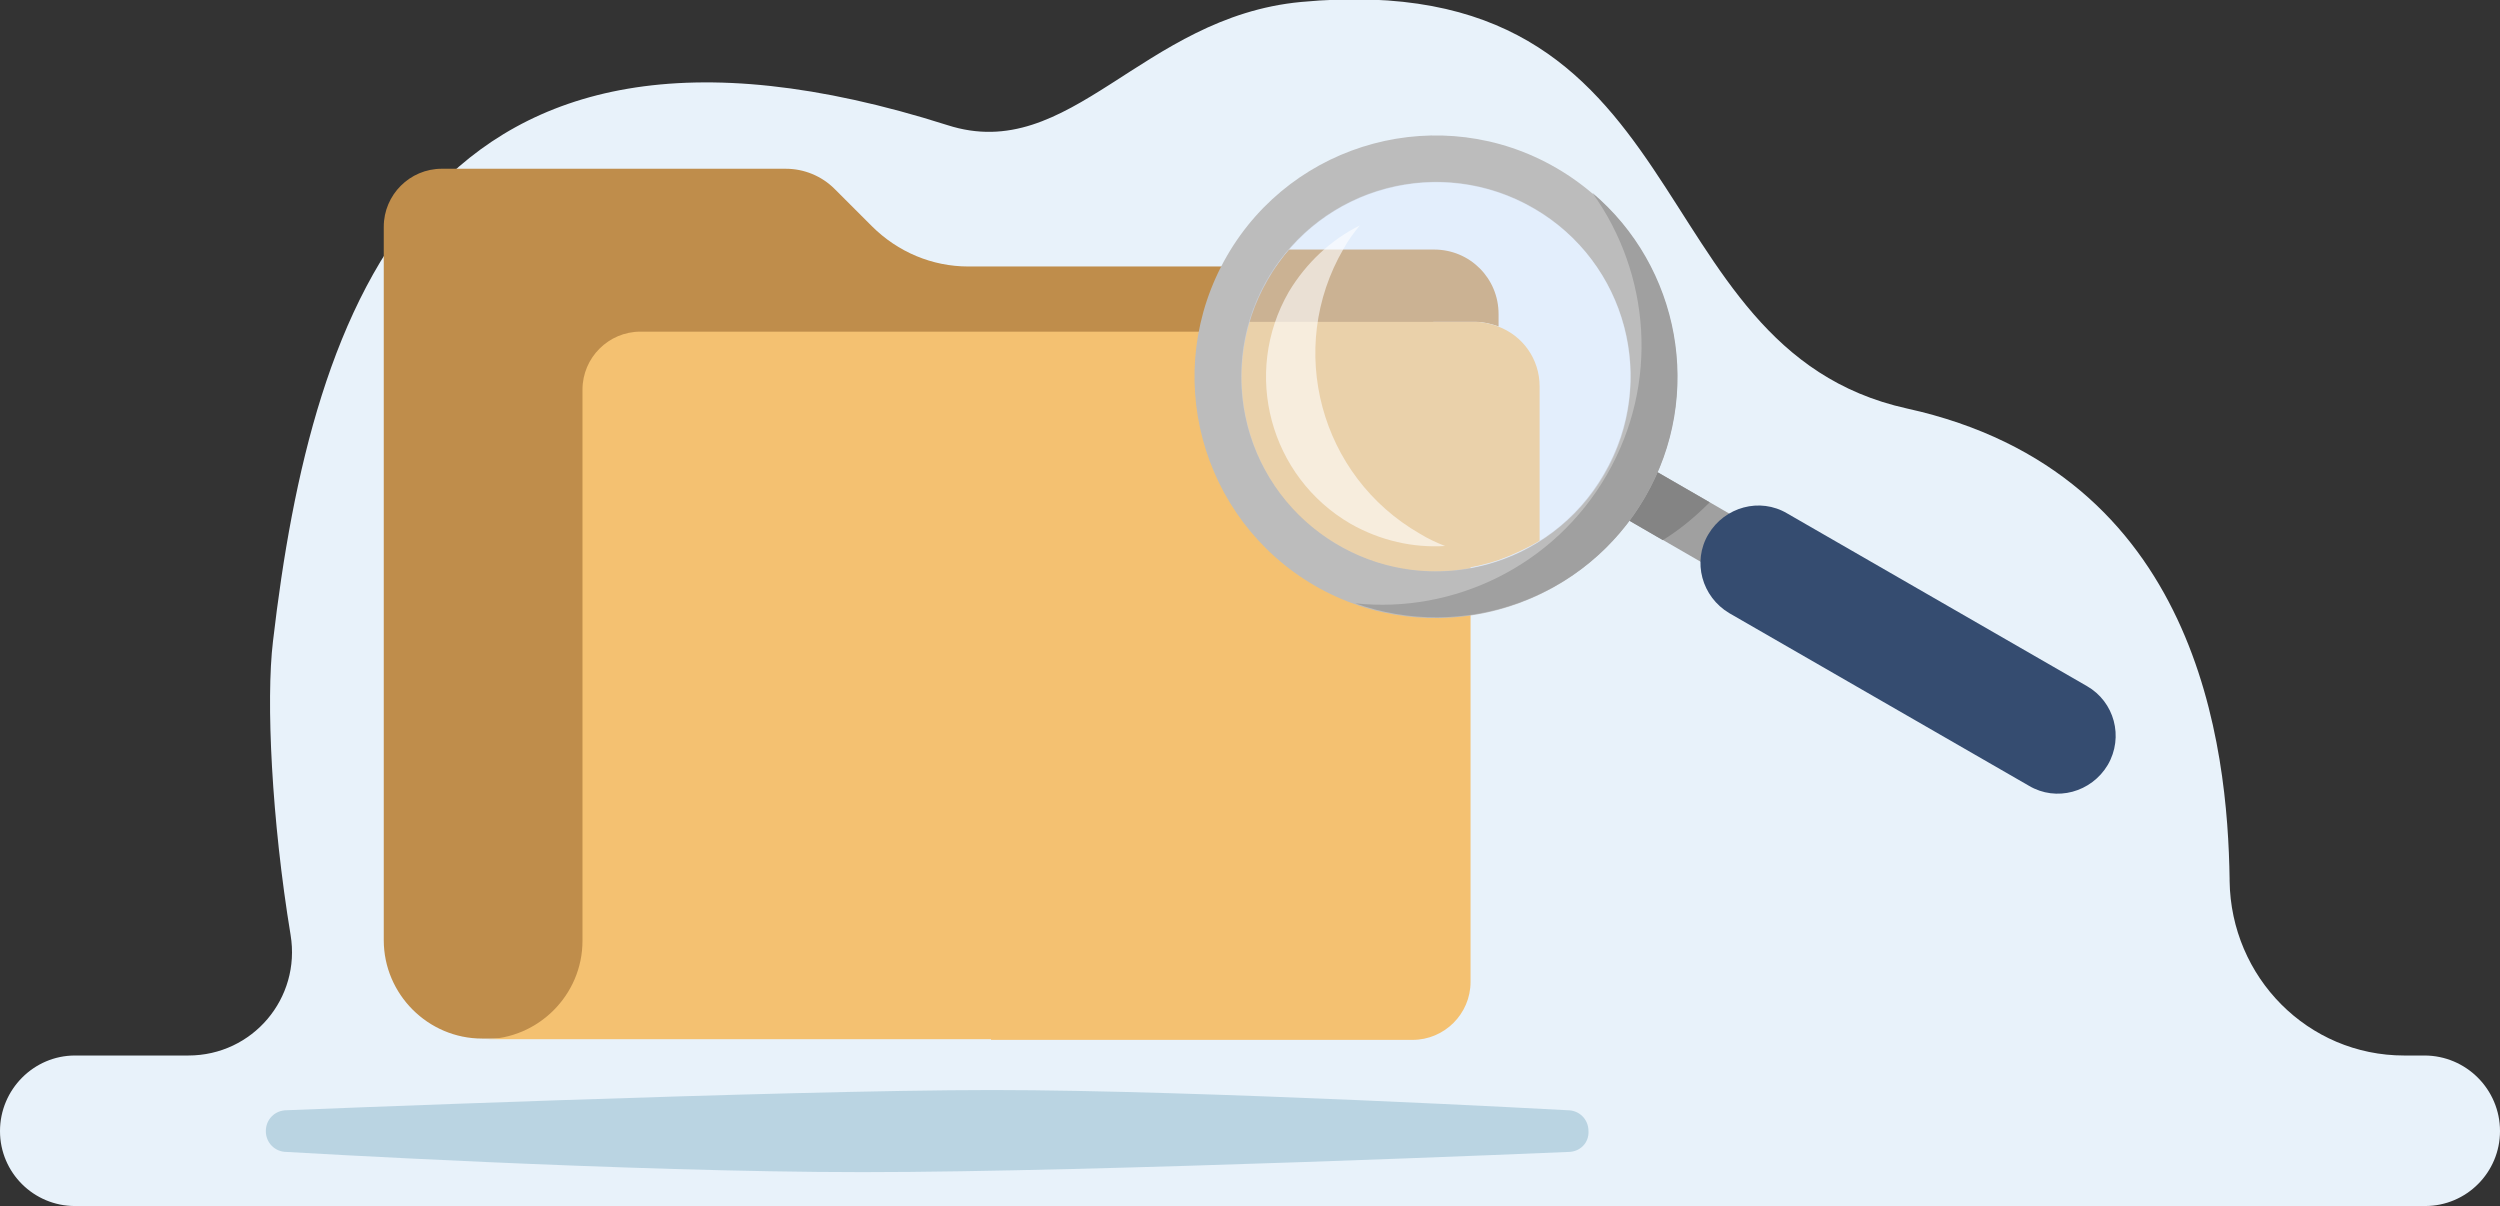 <?xml version="1.0" encoding="utf-8"?>
<!-- Generator: Adobe Illustrator 26.5.0, SVG Export Plug-In . SVG Version: 6.00 Build 0)  -->
<svg version="1.1" id="Layer_1" xmlns="http://www.w3.org/2000/svg" xmlns:xlink="http://www.w3.org/1999/xlink" x="0px" y="0px"
	 viewBox="0 0 383.7 185.1" style="enable-background:new 0 0 383.7 185.1;" xml:space="preserve">
<rect x="0" y="0" width="383.7" height="185.1" fill="#333333" stroke="none"/>
<style type="text/css">
	.st0{fill:#E8F2FA;}
	.st1{fill:#BF8D4B;}
	.st2{fill:#F4C171;}
	.st3{fill:#A0A0A0;}
	.st4{fill:#848484;}
	.st5{fill:#BCBCBC;}
	.st6{opacity:0.4;fill:#DCEAFF;}
	.st7{opacity:0.6;fill:#FFFFFF;}
	.st8{fill:#354C70;}
	.st9{fill:#BAD4E2;}
</style>
<g>
	<path class="st0" d="M372.1,162H369c-14.8,0-26.6-12-26.8-26.8c0-0.1,0-0.2,0-0.3c-0.3-20-4.6-62.3-49.5-72.2
		c-42.1-9.3-30.9-68.2-93-62.4c-24.5,2.3-35.4,25-54.3,18.9C65.5-6.2,47.9,46.9,41.9,98.4c-1.1,9.1-0.2,27.5,2.7,45.1
		c1.6,9.7-5.8,18.5-15.7,18.5H11.5C5.2,162,0,167.2,0,173.6v0c0,6.4,5.2,11.5,11.5,11.5h50.8H322h50.2c6.4,0,11.5-5.2,11.5-11.5v0
		C383.7,167.2,378.5,162,372.1,162z"/>
	<g>
		<g>
			<path class="st1" d="M133.8,34.7l-5.7-5.7c-2-2-4.7-3.1-7.5-3.1H67.8c-4.9,0-8.9,4-8.9,8.9v109.5c0,8.3,6.8,15.1,15.1,15.1h137.1
				c4.9,0,8.9-4,8.9-8.9V49.8c0-4.9-4-8.9-8.9-8.9h-62.5C143.1,40.9,137.8,38.7,133.8,34.7z"/>
			<path class="st2" d="M216.9,50.9h-49.4H98.3c-4.9,0-8.9,4-8.9,8.9v53.9v30.7c0,8.3-6.8,15.1-15.1,15.1h23h42h12.8v0.1h15.3h49.4
				c4.9,0,8.9-4,8.9-8.9V59.7C225.8,54.8,221.8,50.9,216.9,50.9z"/>
		</g>
		<g>
			<path class="st1" d="M191.8,49.4h34.7c1.2,0,2.4,0.3,3.5,0.7v-1.9c0-5.5-4.4-9.9-9.9-9.9h-22.3c-1.2,1.4-2.3,2.9-3.3,4.6
				C193.3,45,192.4,47.2,191.8,49.4z"/>
			<path class="st2" d="M229.9,50.1c-1.1-0.4-2.3-0.7-3.5-0.7h-34.7c-3.8,12.9,1.5,27.2,13.7,34.2c7.7,4.5,16.6,5,24.5,2.4
				c2.2-0.8,4.4-1.8,6.4-3V59.3C236.3,55.1,233.7,51.5,229.9,50.1z"/>
			<rect x="252.2" y="70.3" transform="matrix(0.5 -0.866 0.866 0.5 60.137 261.449)" class="st3" width="8.6" height="16.7"/>
			<path class="st4" d="M247.1,78.2l8.1,4.7c2.3-1.4,4.7-3.3,7.2-5.8l-11.1-6.4L247.1,78.2z"/>
			<path class="st5" d="M188.3,39.3c-10.2,17.7-4.2,40.3,13.5,50.6c17.7,10.2,40.3,4.2,50.6-13.5s4.2-40.3-13.5-50.6
				C221.2,15.5,198.5,21.6,188.3,39.3z M246.2,72.7C238,87,219.7,91.9,205.5,83.7c-14.3-8.2-19.2-26.5-10.9-40.8
				c8.2-14.3,26.5-19.2,40.8-10.9C249.6,40.2,254.5,58.4,246.2,72.7z"/>
			<circle class="st6" cx="220.4" cy="57.8" r="29.9"/>
			<path class="st7" d="M217.9,81.9c-15.3-8.8-20.6-28.4-11.7-43.7c0.7-1.3,1.6-2.5,2.5-3.6c-4.4,2.2-8.2,5.7-10.9,10.2
				c-7.2,12.5-2.9,28.4,9.5,35.6c4.6,2.6,9.6,3.7,14.5,3.4C220.5,83.3,219.2,82.7,217.9,81.9z"/>
			<path class="st3" d="M246.6,72.9c-8.1,14-23.5,21.3-38.6,19.7c16.5,5.9,35.4-0.6,44.5-16.3c9.1-15.7,5.3-35.4-8.1-46.7
				C253.3,42,254.7,58.9,246.6,72.9z"/>
			<path class="st8" d="M323.5,117.4L323.5,117.4c-2.5,4.2-7.9,5.7-12.1,3.2l-46-26.5c-4.2-2.5-5.7-7.9-3.2-12.1v0
				c2.5-4.2,7.9-5.7,12.1-3.2l46,26.5C324.5,107.7,326,113.1,323.5,117.4z"/>
		</g>
	</g>
	<path class="st9" d="M240.7,176.8c0,0-72.1,3.1-108.3,3.1S44,176.8,44,176.8c-1.8,0-3.2-1.4-3.2-3.2l0,0c0-1.8,1.4-3.2,3.2-3.2
		c0,0,76.4-3.1,108.3-3.1s88.3,3.1,88.3,3.1c1.8,0,3.2,1.4,3.2,3.2l0,0C243.9,175.4,242.5,176.8,240.7,176.8z"/>
</g>
</svg>
